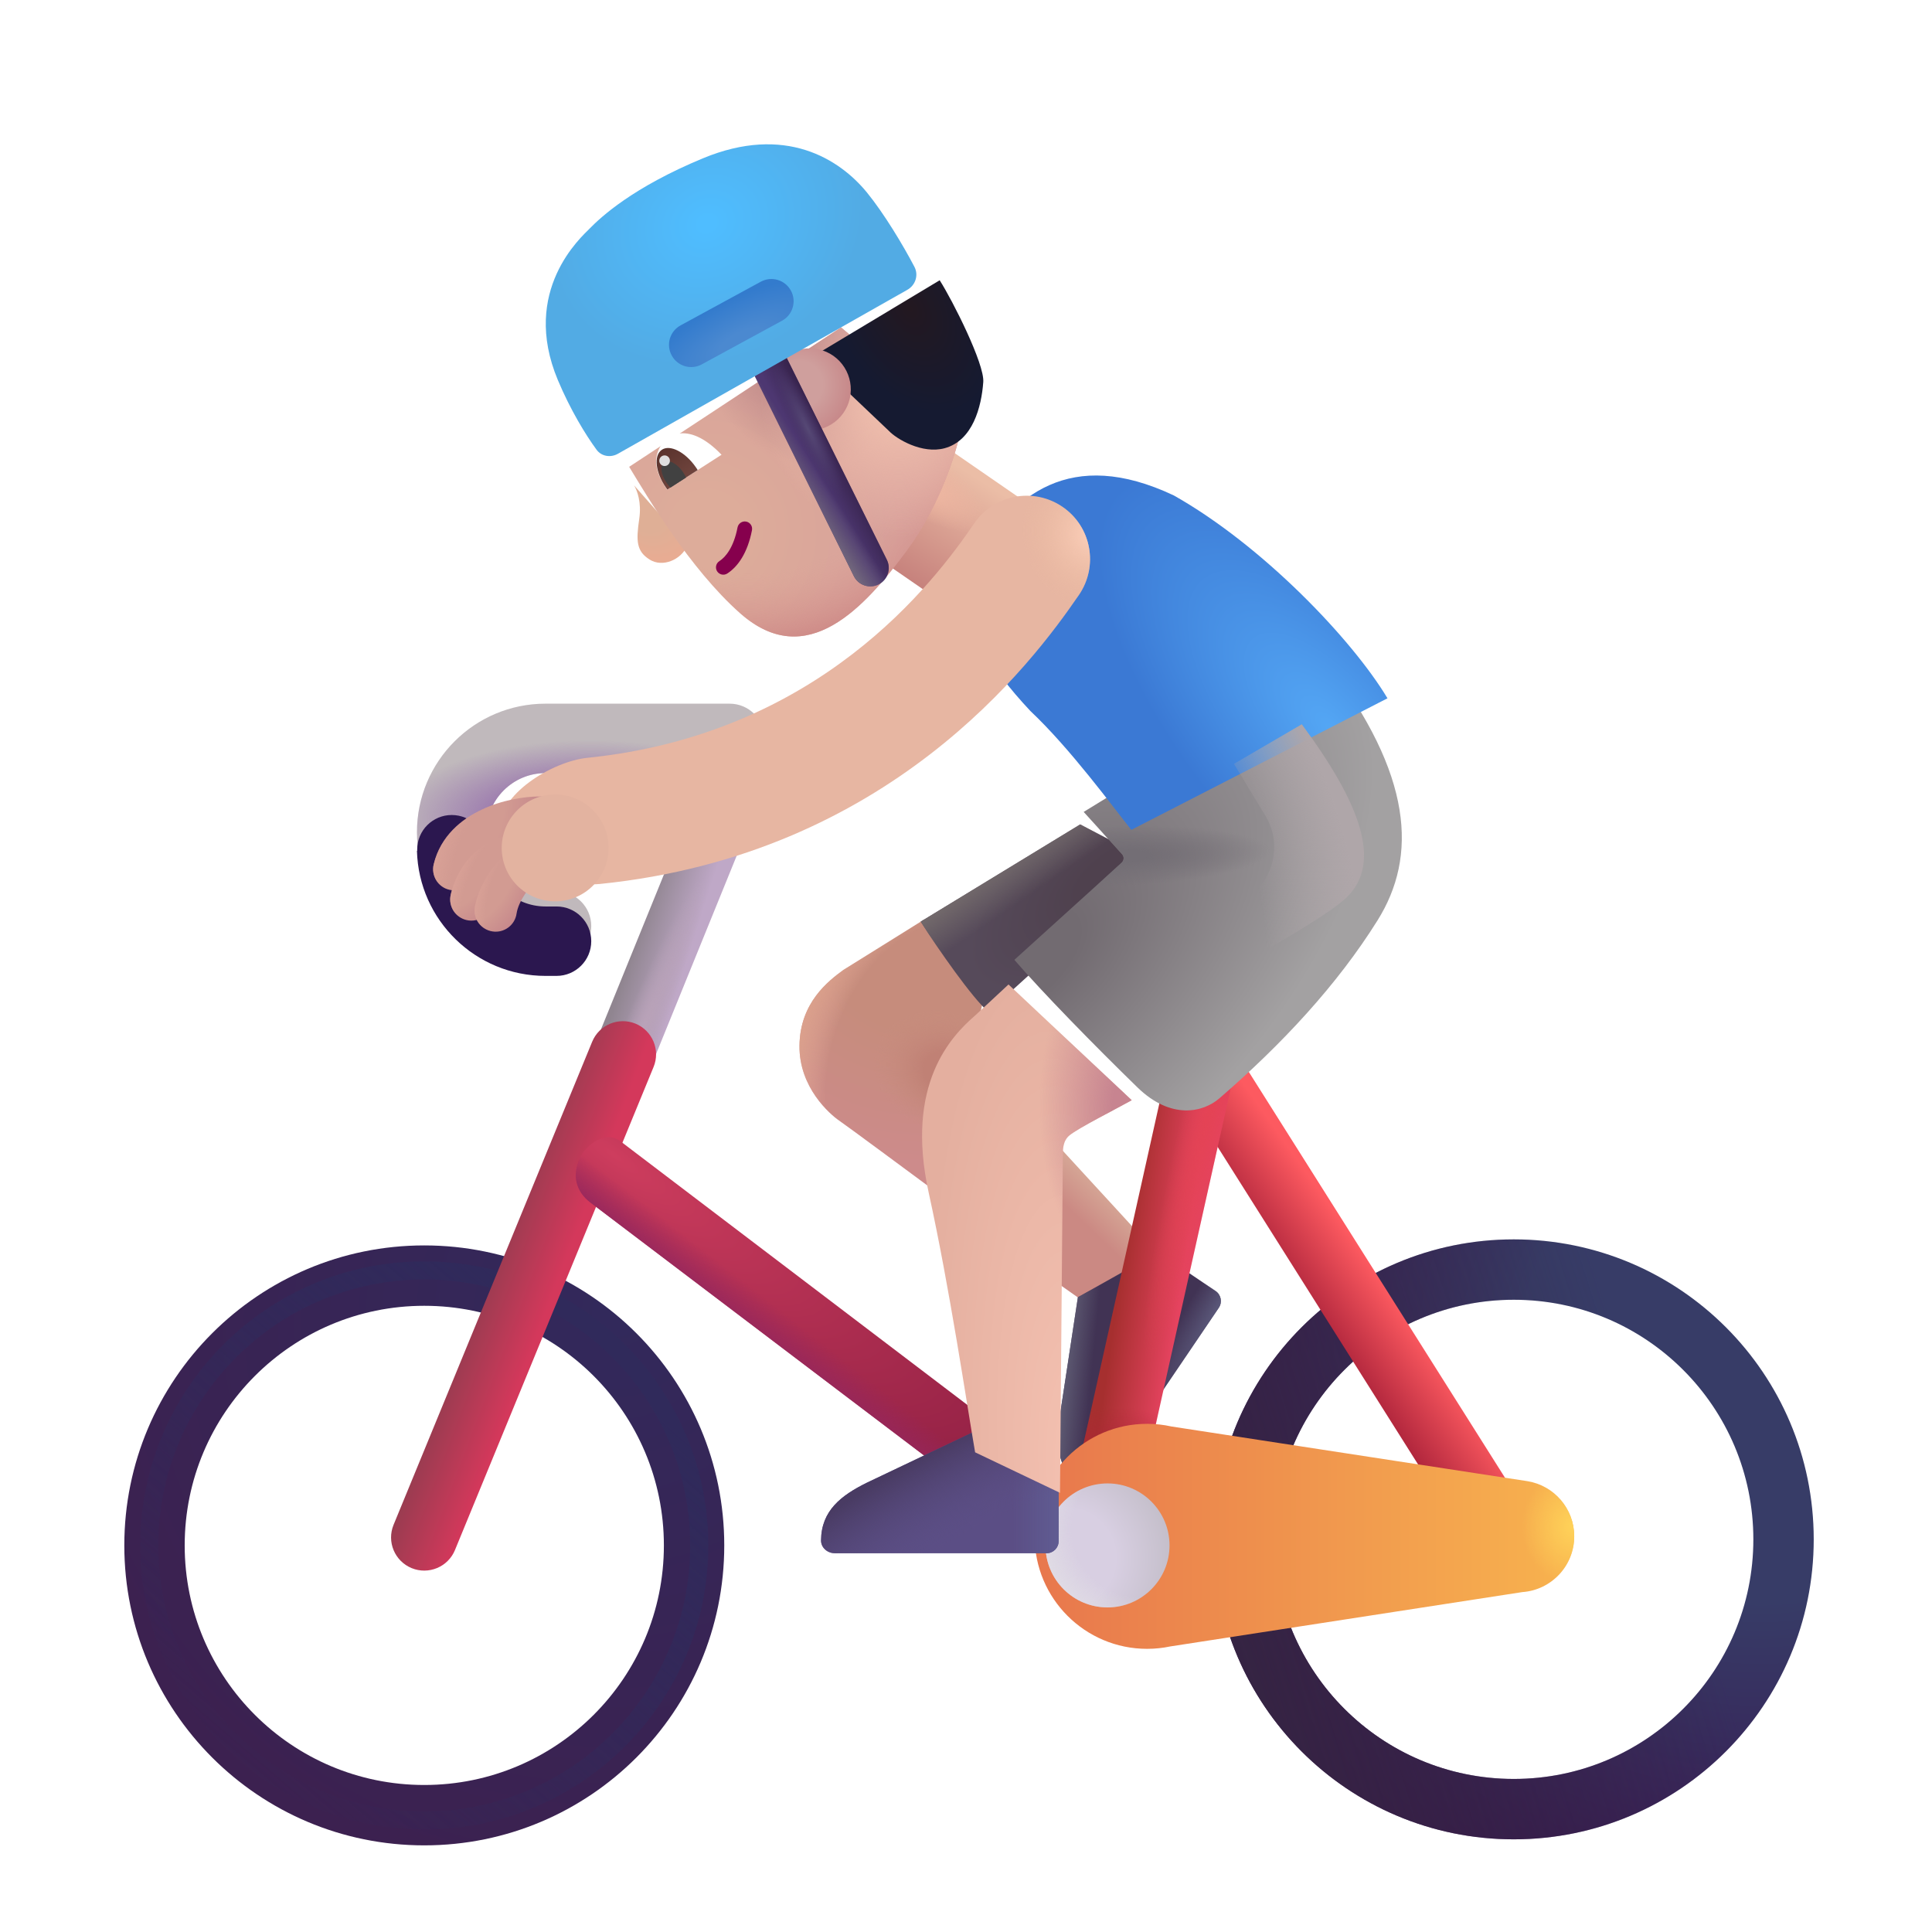 <svg viewBox="0 0 32 32" fill="none" xmlns="http://www.w3.org/2000/svg">
<g filter="url(#filter0_i_3987_23422)">
<path fill-rule="evenodd" clip-rule="evenodd" d="M7.027 21.628C4.835 21.628 3.059 23.405 3.059 25.597C3.059 27.789 4.835 29.565 7.027 29.565C9.219 29.565 10.996 27.789 10.996 25.597C10.996 23.405 9.219 21.628 7.027 21.628ZM2.059 25.597C2.059 22.852 4.283 20.628 7.027 20.628C9.772 20.628 11.996 22.852 11.996 25.597C11.996 28.341 9.772 30.565 7.027 30.565C4.283 30.565 2.059 28.341 2.059 25.597Z" fill="url(#paint0_radial_3987_23422)"/>
</g>
<g filter="url(#filter1_f_3987_23422)">
<circle cx="7.027" cy="25.597" r="4.555" stroke="url(#paint1_linear_3987_23422)" stroke-width="0.3"/>
</g>
<path d="M19.158 20.753L17.332 18.765L16.908 20.823L17.909 21.529L19.158 20.753Z" fill="url(#paint2_linear_3987_23422)"/>
<path d="M17.853 21.486L17.552 23.467C17.486 23.942 17.513 24.354 17.917 24.634C18.019 24.704 18.154 24.665 18.224 24.562L20.187 21.661C20.249 21.569 20.225 21.445 20.134 21.383L19.182 20.739L17.853 21.486Z" fill="#413354"/>
<path d="M17.853 21.486L17.552 23.467C17.486 23.942 17.513 24.354 17.917 24.634C18.019 24.704 18.154 24.665 18.224 24.562L20.187 21.661C20.249 21.569 20.225 21.445 20.134 21.383L19.182 20.739L17.853 21.486Z" fill="url(#paint3_linear_3987_23422)"/>
<path d="M17.853 21.486L17.552 23.467C17.486 23.942 17.513 24.354 17.917 24.634C18.019 24.704 18.154 24.665 18.224 24.562L20.187 21.661C20.249 21.569 20.225 21.445 20.134 21.383L19.182 20.739L17.853 21.486Z" fill="url(#paint4_radial_3987_23422)"/>
<path fill-rule="evenodd" clip-rule="evenodd" d="M12.46 12.22C12.715 12.326 12.836 12.618 12.731 12.873L10.191 19.12C10.086 19.375 9.794 19.497 9.539 19.392C9.283 19.287 9.162 18.994 9.267 18.739L11.807 12.492C11.912 12.237 12.204 12.115 12.46 12.22Z" fill="url(#paint5_linear_3987_23422)"/>
<path fill-rule="evenodd" clip-rule="evenodd" d="M12.46 12.22C12.715 12.326 12.836 12.618 12.731 12.873L10.191 19.12C10.086 19.375 9.794 19.497 9.539 19.392C9.283 19.287 9.162 18.994 9.267 18.739L11.807 12.492C11.912 12.237 12.204 12.115 12.46 12.22Z" fill="url(#paint6_radial_3987_23422)"/>
<path fill-rule="evenodd" clip-rule="evenodd" d="M10.526 16.955C10.807 17.071 10.941 17.392 10.825 17.673L7.536 25.673C7.421 25.954 7.099 26.088 6.818 25.973C6.537 25.857 6.403 25.536 6.519 25.255L9.808 17.255C9.923 16.974 10.245 16.84 10.526 16.955Z" fill="url(#paint7_linear_3987_23422)"/>
<path fill-rule="evenodd" clip-rule="evenodd" d="M9.602 19.183C9.703 18.961 10.032 18.717 10.274 18.901L16.524 23.651C16.766 23.835 16.813 24.18 16.629 24.422C16.445 24.663 16.101 24.71 15.859 24.527L9.778 19.917C9.536 19.733 9.473 19.464 9.602 19.183Z" fill="url(#paint8_radial_3987_23422)"/>
<path fill-rule="evenodd" clip-rule="evenodd" d="M9.602 19.183C9.703 18.961 10.032 18.717 10.274 18.901L16.524 23.651C16.766 23.835 16.813 24.18 16.629 24.422C16.445 24.663 16.101 24.71 15.859 24.527L9.778 19.917C9.536 19.733 9.473 19.464 9.602 19.183Z" fill="url(#paint9_linear_3987_23422)"/>
<g filter="url(#filter2_i_3987_23422)">
<path fill-rule="evenodd" clip-rule="evenodd" d="M24.973 21.628C22.781 21.628 21.004 23.405 21.004 25.597C21.004 27.789 22.781 29.565 24.973 29.565C27.165 29.565 28.941 27.789 28.941 25.597C28.941 23.405 27.165 21.628 24.973 21.628ZM20.004 25.597C20.004 22.852 22.229 20.628 24.973 20.628C27.717 20.628 29.941 22.852 29.941 25.597C29.941 28.341 27.717 30.565 24.973 30.565C22.229 30.565 20.004 28.341 20.004 25.597Z" fill="url(#paint10_radial_3987_23422)"/>
<path fill-rule="evenodd" clip-rule="evenodd" d="M24.973 21.628C22.781 21.628 21.004 23.405 21.004 25.597C21.004 27.789 22.781 29.565 24.973 29.565C27.165 29.565 28.941 27.789 28.941 25.597C28.941 23.405 27.165 21.628 24.973 21.628ZM20.004 25.597C20.004 22.852 22.229 20.628 24.973 20.628C27.717 20.628 29.941 22.852 29.941 25.597C29.941 28.341 27.717 30.565 24.973 30.565C22.229 30.565 20.004 28.341 20.004 25.597Z" fill="url(#paint11_linear_3987_23422)"/>
</g>
<path fill-rule="evenodd" clip-rule="evenodd" d="M19.71 17.241C19.453 17.403 19.377 17.743 19.539 18L24.258 25.476C24.42 25.733 24.759 25.81 25.016 25.648C25.273 25.486 25.35 25.146 25.188 24.889L20.469 17.413C20.307 17.156 19.967 17.079 19.71 17.241Z" fill="url(#paint12_linear_3987_23422)"/>
<path fill-rule="evenodd" clip-rule="evenodd" d="M20.014 17.162C20.311 17.228 20.497 17.521 20.431 17.818L18.853 24.896C18.787 25.193 18.493 25.379 18.197 25.313C17.9 25.247 17.714 24.953 17.78 24.657L19.358 17.579C19.424 17.282 19.718 17.095 20.014 17.162Z" fill="url(#paint13_linear_3987_23422)"/>
<path fill-rule="evenodd" clip-rule="evenodd" d="M20.014 17.162C20.311 17.228 20.497 17.521 20.431 17.818L18.853 24.896C18.787 25.193 18.493 25.379 18.197 25.313C17.9 25.247 17.714 24.953 17.78 24.657L19.358 17.579C19.424 17.282 19.718 17.095 20.014 17.162Z" fill="url(#paint14_radial_3987_23422)"/>
<path fill-rule="evenodd" clip-rule="evenodd" d="M20.014 17.162C20.311 17.228 20.497 17.521 20.431 17.818L18.853 24.896C18.787 25.193 18.493 25.379 18.197 25.313C17.9 25.247 17.714 24.953 17.78 24.657L19.358 17.579C19.424 17.282 19.718 17.095 20.014 17.162Z" fill="url(#paint15_radial_3987_23422)"/>
<path d="M13.969 16.065L15.309 15.229L16.348 16.269L15.583 19.8C15.07 19.42 14.014 18.639 13.895 18.558C13.747 18.456 13.234 18.015 13.242 17.319C13.25 16.608 13.719 16.248 13.969 16.065Z" fill="url(#paint16_radial_3987_23422)"/>
<path d="M13.969 16.065L15.309 15.229L16.348 16.269L15.583 19.8C15.07 19.42 14.014 18.639 13.895 18.558C13.747 18.456 13.234 18.015 13.242 17.319C13.25 16.608 13.719 16.248 13.969 16.065Z" fill="url(#paint17_radial_3987_23422)"/>
<path d="M13.969 16.065L15.309 15.229L16.348 16.269L15.583 19.8C15.07 19.42 14.014 18.639 13.895 18.558C13.747 18.456 13.234 18.015 13.242 17.319C13.25 16.608 13.719 16.248 13.969 16.065Z" fill="url(#paint18_radial_3987_23422)"/>
<path d="M15.25 15.265L17.891 13.655L19.098 14.284L16.371 16.761C16.102 16.529 15.531 15.71 15.25 15.265Z" fill="url(#paint19_radial_3987_23422)"/>
<path d="M15.25 15.265L17.891 13.655L19.098 14.284L16.371 16.761C16.102 16.529 15.531 15.71 15.25 15.265Z" fill="url(#paint20_linear_3987_23422)"/>
<g filter="url(#filter3_ii_3987_23422)">
<path d="M18.884 27.42C18.76 27.446 18.632 27.46 18.5 27.46C17.471 27.46 16.637 26.626 16.637 25.597C16.637 24.568 17.471 23.733 18.5 23.733C18.638 23.733 18.773 23.748 18.902 23.777L24.801 24.683C25.24 24.755 25.574 25.137 25.574 25.597C25.574 26.086 25.195 26.486 24.715 26.52L18.884 27.42Z" fill="url(#paint21_linear_3987_23422)"/>
<path d="M18.884 27.42C18.76 27.446 18.632 27.46 18.5 27.46C17.471 27.46 16.637 26.626 16.637 25.597C16.637 24.568 17.471 23.733 18.5 23.733C18.638 23.733 18.773 23.748 18.902 23.777L24.801 24.683C25.24 24.755 25.574 25.137 25.574 25.597C25.574 26.086 25.195 26.486 24.715 26.52L18.884 27.42Z" fill="url(#paint22_radial_3987_23422)"/>
</g>
<circle cx="18.344" cy="25.597" r="1.027" fill="url(#paint23_radial_3987_23422)"/>
<circle cx="18.344" cy="25.597" r="1.027" fill="url(#paint24_radial_3987_23422)"/>
<g filter="url(#filter4_i_3987_23422)">
<path d="M16.07 23.846L14.261 24.707C13.83 24.919 13.504 25.172 13.499 25.663C13.498 25.787 13.607 25.877 13.73 25.877H17.234C17.344 25.877 17.434 25.788 17.434 25.677V24.528L16.07 23.846Z" fill="#5B4E85"/>
<path d="M16.07 23.846L14.261 24.707C13.83 24.919 13.504 25.172 13.499 25.663C13.498 25.787 13.607 25.877 13.73 25.877H17.234C17.344 25.877 17.434 25.788 17.434 25.677V24.528L16.07 23.846Z" fill="url(#paint25_linear_3987_23422)"/>
<path d="M16.07 23.846L14.261 24.707C13.83 24.919 13.504 25.172 13.499 25.663C13.498 25.787 13.607 25.877 13.73 25.877H17.234C17.344 25.877 17.434 25.788 17.434 25.677V24.528L16.07 23.846Z" fill="url(#paint26_radial_3987_23422)"/>
</g>
<rect x="13.509" y="8.533" width="2.154" height="2.668" transform="rotate(-55.397 13.509 8.533)" fill="url(#paint27_linear_3987_23422)"/>
<rect x="13.509" y="8.533" width="2.154" height="2.668" transform="rotate(-55.397 13.509 8.533)" fill="url(#paint28_radial_3987_23422)"/>
<g filter="url(#filter5_i_3987_23422)">
<path d="M16.051 16.62L16.604 16.106L18.645 18.023C18.371 18.176 17.757 18.486 17.614 18.605C17.504 18.695 17.504 18.839 17.504 18.933L17.457 24.526L16.051 23.855C15.913 23.06 15.632 21.146 15.282 19.554C14.887 17.753 15.658 16.961 16.051 16.62Z" fill="url(#paint29_radial_3987_23422)"/>
<path d="M16.051 16.62L16.604 16.106L18.645 18.023C18.371 18.176 17.757 18.486 17.614 18.605C17.504 18.695 17.504 18.839 17.504 18.933L17.457 24.526L16.051 23.855C15.913 23.06 15.632 21.146 15.282 19.554C14.887 17.753 15.658 16.961 16.051 16.62Z" fill="url(#paint30_radial_3987_23422)"/>
</g>
<g filter="url(#filter6_i_3987_23422)">
<path d="M18.335 14.398L17.699 13.698L21.73 11.222C23.152 13.089 23.23 14.433 22.566 15.495C21.902 16.558 20.984 17.546 19.949 18.44C19.678 18.675 19.147 18.802 18.59 18.261C17.883 17.573 17.012 16.683 16.551 16.148L18.328 14.539C18.369 14.502 18.372 14.438 18.335 14.398Z" fill="url(#paint31_radial_3987_23422)"/>
<path d="M18.335 14.398L17.699 13.698L21.73 11.222C23.152 13.089 23.23 14.433 22.566 15.495C21.902 16.558 20.984 17.546 19.949 18.44C19.678 18.675 19.147 18.802 18.59 18.261C17.883 17.573 17.012 16.683 16.551 16.148L18.328 14.539C18.369 14.502 18.372 14.438 18.335 14.398Z" fill="url(#paint32_radial_3987_23422)"/>
</g>
<g filter="url(#filter7_i_3987_23422)">
<path d="M16.066 11.776C16.73 12.401 17.43 13.362 17.738 13.745L21.981 11.566C21.395 10.589 19.91 9.034 18.442 8.206C16.723 7.394 15.769 8.206 15.136 9.276C14.723 10.128 15.395 11.058 16.066 11.776Z" fill="url(#paint33_radial_3987_23422)"/>
</g>
<g filter="url(#filter8_i_3987_23422)">
<path d="M12.91 12.229C12.91 11.912 12.653 11.655 12.335 11.655H9.285C8.109 11.655 7.156 12.608 7.156 13.784C7.156 14.96 8.109 15.914 9.285 15.914H9.468C9.786 15.914 10.043 15.656 10.043 15.339C10.043 15.021 9.786 14.764 9.468 14.764H9.285C8.744 14.764 8.306 14.325 8.306 13.784C8.306 13.243 8.744 12.805 9.285 12.805H12.335C12.653 12.805 12.91 12.547 12.91 12.229Z" fill="#C0B9BC"/>
<path d="M12.91 12.229C12.91 11.912 12.653 11.655 12.335 11.655H9.285C8.109 11.655 7.156 12.608 7.156 13.784C7.156 14.96 8.109 15.914 9.285 15.914H9.468C9.786 15.914 10.043 15.656 10.043 15.339C10.043 15.021 9.786 14.764 9.468 14.764H9.285C8.744 14.764 8.306 14.325 8.306 13.784C8.306 13.243 8.744 12.805 9.285 12.805H12.335C12.653 12.805 12.91 12.547 12.91 12.229Z" fill="url(#paint34_radial_3987_23422)"/>
</g>
<g filter="url(#filter9_i_3987_23422)">
<path fill-rule="evenodd" clip-rule="evenodd" d="M8.305 13.843V13.821C8.305 13.505 8.049 13.249 7.732 13.249C7.416 13.249 7.16 13.505 7.16 13.821V13.843H7.156C7.187 14.992 8.129 15.914 9.285 15.914H9.468C9.786 15.914 10.043 15.656 10.043 15.339C10.043 15.021 9.786 14.764 9.468 14.764H9.285C8.764 14.764 8.337 14.357 8.307 13.843H8.305Z" fill="#2B174F"/>
</g>
<g filter="url(#filter10_i_3987_23422)">
<path fill-rule="evenodd" clip-rule="evenodd" d="M17.097 8.894C17.576 9.221 17.698 9.875 17.371 10.354C16.588 11.498 14.219 14.656 9.438 15.141C8.861 15.2 7.844 14.822 7.785 14.245C7.727 13.668 8.649 13.111 9.226 13.052C13.07 12.662 14.967 10.149 15.637 9.168C15.965 8.689 16.618 8.567 17.097 8.894Z" fill="#E7B6A2"/>
<path fill-rule="evenodd" clip-rule="evenodd" d="M17.097 8.894C17.576 9.221 17.698 9.875 17.371 10.354C16.588 11.498 14.219 14.656 9.438 15.141C8.861 15.2 7.844 14.822 7.785 14.245C7.727 13.668 8.649 13.111 9.226 13.052C13.07 12.662 14.967 10.149 15.637 9.168C15.965 8.689 16.618 8.567 17.097 8.894Z" fill="url(#paint35_radial_3987_23422)"/>
</g>
<path fill-rule="evenodd" clip-rule="evenodd" d="M9.291 13.542C9.291 13.735 9.135 13.892 8.941 13.892C8.768 13.892 8.506 13.934 8.279 14.041C8.053 14.148 7.909 14.294 7.864 14.48C7.818 14.668 7.628 14.783 7.441 14.737C7.253 14.692 7.138 14.502 7.184 14.314C7.297 13.848 7.645 13.566 7.98 13.409C8.314 13.251 8.681 13.192 8.941 13.192C9.135 13.192 9.291 13.349 9.291 13.542Z" fill="url(#paint36_radial_3987_23422)"/>
<path fill-rule="evenodd" clip-rule="evenodd" d="M9.291 13.542C9.291 13.735 9.135 13.892 8.941 13.892C8.768 13.892 8.506 13.934 8.279 14.041C8.053 14.148 7.909 14.294 7.864 14.48C7.818 14.668 7.628 14.783 7.441 14.737C7.253 14.692 7.138 14.502 7.184 14.314C7.297 13.848 7.645 13.566 7.98 13.409C8.314 13.251 8.681 13.192 8.941 13.192C9.135 13.192 9.291 13.349 9.291 13.542Z" fill="url(#paint37_radial_3987_23422)"/>
<g filter="url(#filter11_f_3987_23422)">
<path d="M20.961 13.515L20.438 12.652L21.562 11.996C22.531 13.308 22.906 14.293 22.297 14.871C21.809 15.333 19.427 16.595 18.297 17.168L20.8 14.753C21.136 14.429 21.203 13.915 20.961 13.515Z" fill="url(#paint38_radial_3987_23422)"/>
</g>
<path fill-rule="evenodd" clip-rule="evenodd" d="M8.781 14.077C8.84 14.261 8.739 14.458 8.554 14.517C8.266 14.609 8.177 14.846 8.149 14.974C8.107 15.163 7.92 15.282 7.731 15.24C7.542 15.198 7.423 15.011 7.465 14.822C7.515 14.599 7.7 14.055 8.341 13.85C8.526 13.791 8.723 13.893 8.781 14.077Z" fill="url(#paint39_radial_3987_23422)"/>
<path fill-rule="evenodd" clip-rule="evenodd" d="M8.781 14.077C8.84 14.261 8.739 14.458 8.554 14.517C8.266 14.609 8.177 14.846 8.149 14.974C8.107 15.163 7.92 15.282 7.731 15.24C7.542 15.198 7.423 15.011 7.465 14.822C7.515 14.599 7.7 14.055 8.341 13.85C8.526 13.791 8.723 13.893 8.781 14.077Z" fill="url(#paint40_radial_3987_23422)"/>
<path fill-rule="evenodd" clip-rule="evenodd" d="M8.929 14.136C8.996 14.217 9.042 14.378 8.929 14.539C8.777 14.664 8.586 14.928 8.556 15.132C8.529 15.323 8.351 15.456 8.16 15.428C7.968 15.4 7.836 15.222 7.864 15.031C7.883 14.902 7.941 14.746 8.018 14.602C8.098 14.455 8.215 14.29 8.372 14.159C8.521 14.036 8.806 13.987 8.929 14.136Z" fill="url(#paint41_radial_3987_23422)"/>
<path fill-rule="evenodd" clip-rule="evenodd" d="M8.929 14.136C8.996 14.217 9.042 14.378 8.929 14.539C8.777 14.664 8.586 14.928 8.556 15.132C8.529 15.323 8.351 15.456 8.16 15.428C7.968 15.4 7.836 15.222 7.864 15.031C7.883 14.902 7.941 14.746 8.018 14.602C8.098 14.455 8.215 14.29 8.372 14.159C8.521 14.036 8.806 13.987 8.929 14.136Z" fill="url(#paint42_radial_3987_23422)"/>
<g filter="url(#filter12_f_3987_23422)">
<circle cx="9.195" cy="14.044" r="0.885" fill="#E3B3A0"/>
</g>
<path d="M10.758 9.267C10.543 9.13 10.533 8.965 10.588 8.593C10.628 8.322 10.554 8.124 10.502 8.039L11.384 9.039C11.28 9.274 10.973 9.404 10.758 9.267Z" fill="url(#paint43_radial_3987_23422)"/>
<g filter="url(#filter13_i_3987_23422)">
<path d="M12.011 10.009C11.173 9.269 10.458 8.055 10.171 7.582L13.68 5.273L15.668 6.943C15.603 7.3 15.335 8.203 14.774 8.962C14.073 9.912 13.111 10.98 12.011 10.009Z" fill="url(#paint44_radial_3987_23422)"/>
<path d="M12.011 10.009C11.173 9.269 10.458 8.055 10.171 7.582L13.68 5.273L15.668 6.943C15.603 7.3 15.335 8.203 14.774 8.962C14.073 9.912 13.111 10.98 12.011 10.009Z" fill="url(#paint45_radial_3987_23422)"/>
<path d="M12.011 10.009C11.173 9.269 10.458 8.055 10.171 7.582L13.68 5.273L15.668 6.943C15.603 7.3 15.335 8.203 14.774 8.962C14.073 9.912 13.111 10.98 12.011 10.009Z" fill="url(#paint46_radial_3987_23422)"/>
<path d="M12.011 10.009C11.173 9.269 10.458 8.055 10.171 7.582L13.68 5.273L15.668 6.943C15.603 7.3 15.335 8.203 14.774 8.962C14.073 9.912 13.111 10.98 12.011 10.009Z" fill="url(#paint47_radial_3987_23422)"/>
</g>
<path fill-rule="evenodd" clip-rule="evenodd" d="M11.878 9.463C11.842 9.407 11.858 9.331 11.914 9.295C12.018 9.228 12.152 9.067 12.216 8.736C12.229 8.67 12.293 8.626 12.359 8.639C12.425 8.652 12.468 8.716 12.455 8.782C12.382 9.16 12.22 9.387 12.046 9.499C11.99 9.536 11.915 9.519 11.878 9.463Z" fill="#86004D"/>
<path d="M10.884 7.523C10.82 7.763 10.97 7.994 11.05 8.111L11.951 7.532C11.382 6.938 10.971 7.197 10.884 7.523Z" fill="white"/>
<path d="M11.556 7.786C11.546 7.77 11.536 7.753 11.524 7.737C11.349 7.485 11.096 7.357 10.96 7.451C10.824 7.546 10.856 7.827 11.032 8.079C11.039 8.09 11.046 8.1 11.053 8.109L11.556 7.786Z" fill="url(#paint48_linear_3987_23422)"/>
<path d="M11.363 7.91C11.349 7.879 11.332 7.847 11.31 7.816C11.212 7.676 11.073 7.603 11 7.655C10.926 7.706 10.945 7.861 11.043 8.001C11.062 8.029 11.083 8.054 11.105 8.076L11.363 7.91Z" fill="#414141"/>
<circle cx="11.008" cy="7.631" r="0.088" transform="rotate(-66.134 11.008 7.631)" fill="#DFDFDF"/>
<g filter="url(#filter14_i_3987_23422)">
<path d="M14.322 7.236L13.04 6.018L15.164 4.742C15.381 5.082 15.909 6.131 15.886 6.428C15.856 6.839 15.713 7.397 15.246 7.524C14.872 7.625 14.448 7.37 14.322 7.236Z" fill="url(#paint49_radial_3987_23422)"/>
</g>
<circle cx="13.412" cy="6.45" r="0.68" transform="rotate(-66.134 13.412 6.45)" fill="url(#paint50_radial_3987_23422)"/>
<path fill-rule="evenodd" clip-rule="evenodd" d="M12.595 5.735C12.746 5.661 12.928 5.722 13.003 5.873L14.689 9.272C14.764 9.423 14.702 9.606 14.551 9.681C14.401 9.755 14.218 9.694 14.143 9.543L12.457 6.143C12.383 5.993 12.444 5.81 12.595 5.735Z" fill="#4D3771"/>
<path fill-rule="evenodd" clip-rule="evenodd" d="M12.595 5.735C12.746 5.661 12.928 5.722 13.003 5.873L14.689 9.272C14.764 9.423 14.702 9.606 14.551 9.681C14.401 9.755 14.218 9.694 14.143 9.543L12.457 6.143C12.383 5.993 12.444 5.81 12.595 5.735Z" fill="url(#paint51_linear_3987_23422)"/>
<path fill-rule="evenodd" clip-rule="evenodd" d="M12.595 5.735C12.746 5.661 12.928 5.722 13.003 5.873L14.689 9.272C14.764 9.423 14.702 9.606 14.551 9.681C14.401 9.755 14.218 9.694 14.143 9.543L12.457 6.143C12.383 5.993 12.444 5.81 12.595 5.735Z" fill="url(#paint52_linear_3987_23422)"/>
<path fill-rule="evenodd" clip-rule="evenodd" d="M12.595 5.735C12.746 5.661 12.928 5.722 13.003 5.873L14.689 9.272C14.764 9.423 14.702 9.606 14.551 9.681C14.401 9.755 14.218 9.694 14.143 9.543L12.457 6.143C12.383 5.993 12.444 5.81 12.595 5.735Z" fill="url(#paint53_radial_3987_23422)"/>
<g filter="url(#filter15_i_3987_23422)">
<path d="M15.027 4.951L10.236 7.665C10.115 7.734 9.963 7.711 9.881 7.599C9.701 7.354 9.447 6.94 9.239 6.443C8.619 4.961 9.632 4.074 9.764 3.938C9.955 3.742 10.484 3.252 11.643 2.772C13.004 2.207 13.906 2.784 14.359 3.338C14.643 3.686 14.96 4.214 15.146 4.57C15.218 4.708 15.163 4.875 15.027 4.951Z" fill="url(#paint54_radial_3987_23422)"/>
</g>
<g filter="url(#filter16_i_3987_23422)">
<path d="M11.126 5.888C11.028 5.71 11.094 5.486 11.273 5.389L12.601 4.666C12.78 4.569 13.003 4.635 13.1 4.814C13.197 4.992 13.131 5.215 12.953 5.312L11.624 6.035C11.446 6.132 11.223 6.067 11.126 5.888Z" fill="url(#paint55_radial_3987_23422)"/>
</g>
<defs>
<filter id="filter0_i_3987_23422" x="2.059" y="20.628" width="9.938" height="9.938" filterUnits="userSpaceOnUse" color-interpolation-filters="sRGB">
<feFlood flood-opacity="0" result="BackgroundImageFix"/>
<feBlend mode="normal" in="SourceGraphic" in2="BackgroundImageFix" result="shape"/>
<feColorMatrix in="SourceAlpha" type="matrix" values="0 0 0 0 0 0 0 0 0 0 0 0 0 0 0 0 0 0 127 0" result="hardAlpha"/>
<feOffset/>
<feGaussianBlur stdDeviation="0.25"/>
<feComposite in2="hardAlpha" operator="arithmetic" k2="-1" k3="1"/>
<feColorMatrix type="matrix" values="0 0 0 0 0.227 0 0 0 0 0.157 0 0 0 0 0.275 0 0 0 1 0"/>
<feBlend mode="normal" in2="shape" result="effect1_innerShadow_3987_23422"/>
</filter>
<filter id="filter1_f_3987_23422" x="1.823" y="20.392" width="10.409" height="10.409" filterUnits="userSpaceOnUse" color-interpolation-filters="sRGB">
<feFlood flood-opacity="0" result="BackgroundImageFix"/>
<feBlend mode="normal" in="SourceGraphic" in2="BackgroundImageFix" result="shape"/>
<feGaussianBlur stdDeviation="0.25" result="effect1_foregroundBlur_3987_23422"/>
</filter>
<filter id="filter2_i_3987_23422" x="20.004" y="20.528" width="10.037" height="10.037" filterUnits="userSpaceOnUse" color-interpolation-filters="sRGB">
<feFlood flood-opacity="0" result="BackgroundImageFix"/>
<feBlend mode="normal" in="SourceGraphic" in2="BackgroundImageFix" result="shape"/>
<feColorMatrix in="SourceAlpha" type="matrix" values="0 0 0 0 0 0 0 0 0 0 0 0 0 0 0 0 0 0 127 0" result="hardAlpha"/>
<feOffset dx="0.1" dy="-0.1"/>
<feGaussianBlur stdDeviation="0.2"/>
<feComposite in2="hardAlpha" operator="arithmetic" k2="-1" k3="1"/>
<feColorMatrix type="matrix" values="0 0 0 0 0.153 0 0 0 0 0.086 0 0 0 0 0.165 0 0 0 1 0"/>
<feBlend mode="normal" in2="shape" result="effect1_innerShadow_3987_23422"/>
</filter>
<filter id="filter3_ii_3987_23422" x="16.637" y="23.483" width="9.188" height="4.077" filterUnits="userSpaceOnUse" color-interpolation-filters="sRGB">
<feFlood flood-opacity="0" result="BackgroundImageFix"/>
<feBlend mode="normal" in="SourceGraphic" in2="BackgroundImageFix" result="shape"/>
<feColorMatrix in="SourceAlpha" type="matrix" values="0 0 0 0 0 0 0 0 0 0 0 0 0 0 0 0 0 0 127 0" result="hardAlpha"/>
<feOffset dx="0.25" dy="-0.25"/>
<feGaussianBlur stdDeviation="0.25"/>
<feComposite in2="hardAlpha" operator="arithmetic" k2="-1" k3="1"/>
<feColorMatrix type="matrix" values="0 0 0 0 0.702 0 0 0 0 0.341 0 0 0 0 0.255 0 0 0 1 0"/>
<feBlend mode="normal" in2="shape" result="effect1_innerShadow_3987_23422"/>
<feColorMatrix in="SourceAlpha" type="matrix" values="0 0 0 0 0 0 0 0 0 0 0 0 0 0 0 0 0 0 127 0" result="hardAlpha"/>
<feOffset dx="0.25" dy="0.1"/>
<feGaussianBlur stdDeviation="0.25"/>
<feComposite in2="hardAlpha" operator="arithmetic" k2="-1" k3="1"/>
<feColorMatrix type="matrix" values="0 0 0 0 0.894 0 0 0 0 0.49 0 0 0 0 0.196 0 0 0 1 0"/>
<feBlend mode="normal" in2="effect1_innerShadow_3987_23422" result="effect2_innerShadow_3987_23422"/>
</filter>
<filter id="filter4_i_3987_23422" x="13.499" y="23.696" width="4.034" height="2.181" filterUnits="userSpaceOnUse" color-interpolation-filters="sRGB">
<feFlood flood-opacity="0" result="BackgroundImageFix"/>
<feBlend mode="normal" in="SourceGraphic" in2="BackgroundImageFix" result="shape"/>
<feColorMatrix in="SourceAlpha" type="matrix" values="0 0 0 0 0 0 0 0 0 0 0 0 0 0 0 0 0 0 127 0" result="hardAlpha"/>
<feOffset dx="0.1" dy="-0.15"/>
<feGaussianBlur stdDeviation="0.125"/>
<feComposite in2="hardAlpha" operator="arithmetic" k2="-1" k3="1"/>
<feColorMatrix type="matrix" values="0 0 0 0 0.275 0 0 0 0 0.188 0 0 0 0 0.525 0 0 0 1 0"/>
<feBlend mode="normal" in2="shape" result="effect1_innerShadow_3987_23422"/>
</filter>
<filter id="filter5_i_3987_23422" x="15.172" y="16.106" width="3.572" height="8.62" filterUnits="userSpaceOnUse" color-interpolation-filters="sRGB">
<feFlood flood-opacity="0" result="BackgroundImageFix"/>
<feBlend mode="normal" in="SourceGraphic" in2="BackgroundImageFix" result="shape"/>
<feColorMatrix in="SourceAlpha" type="matrix" values="0 0 0 0 0 0 0 0 0 0 0 0 0 0 0 0 0 0 127 0" result="hardAlpha"/>
<feOffset dx="0.1" dy="0.2"/>
<feGaussianBlur stdDeviation="0.1"/>
<feComposite in2="hardAlpha" operator="arithmetic" k2="-1" k3="1"/>
<feColorMatrix type="matrix" values="0 0 0 0 0.941 0 0 0 0 0.71 0 0 0 0 0.624 0 0 0 1 0"/>
<feBlend mode="normal" in2="shape" result="effect1_innerShadow_3987_23422"/>
</filter>
<filter id="filter6_i_3987_23422" x="16.551" y="10.972" width="6.668" height="7.67" filterUnits="userSpaceOnUse" color-interpolation-filters="sRGB">
<feFlood flood-opacity="0" result="BackgroundImageFix"/>
<feBlend mode="normal" in="SourceGraphic" in2="BackgroundImageFix" result="shape"/>
<feColorMatrix in="SourceAlpha" type="matrix" values="0 0 0 0 0 0 0 0 0 0 0 0 0 0 0 0 0 0 127 0" result="hardAlpha"/>
<feOffset dx="0.25" dy="-0.25"/>
<feGaussianBlur stdDeviation="0.625"/>
<feComposite in2="hardAlpha" operator="arithmetic" k2="-1" k3="1"/>
<feColorMatrix type="matrix" values="0 0 0 0 0.482 0 0 0 0 0.361 0 0 0 0 0.557 0 0 0 1 0"/>
<feBlend mode="normal" in2="shape" result="effect1_innerShadow_3987_23422"/>
</filter>
<filter id="filter7_i_3987_23422" x="15.009" y="7.876" width="7.971" height="5.869" filterUnits="userSpaceOnUse" color-interpolation-filters="sRGB">
<feFlood flood-opacity="0" result="BackgroundImageFix"/>
<feBlend mode="normal" in="SourceGraphic" in2="BackgroundImageFix" result="shape"/>
<feColorMatrix in="SourceAlpha" type="matrix" values="0 0 0 0 0 0 0 0 0 0 0 0 0 0 0 0 0 0 127 0" result="hardAlpha"/>
<feOffset dx="1"/>
<feGaussianBlur stdDeviation="0.75"/>
<feComposite in2="hardAlpha" operator="arithmetic" k2="-1" k3="1"/>
<feColorMatrix type="matrix" values="0 0 0 0 0.282 0 0 0 0 0.412 0 0 0 0 0.718 0 0 0 1 0"/>
<feBlend mode="normal" in2="shape" result="effect1_innerShadow_3987_23422"/>
</filter>
<filter id="filter8_i_3987_23422" x="6.906" y="11.655" width="6.005" height="4.259" filterUnits="userSpaceOnUse" color-interpolation-filters="sRGB">
<feFlood flood-opacity="0" result="BackgroundImageFix"/>
<feBlend mode="normal" in="SourceGraphic" in2="BackgroundImageFix" result="shape"/>
<feColorMatrix in="SourceAlpha" type="matrix" values="0 0 0 0 0 0 0 0 0 0 0 0 0 0 0 0 0 0 127 0" result="hardAlpha"/>
<feOffset dx="-0.25"/>
<feGaussianBlur stdDeviation="0.5"/>
<feComposite in2="hardAlpha" operator="arithmetic" k2="-1" k3="1"/>
<feColorMatrix type="matrix" values="0 0 0 0 0.576 0 0 0 0 0.506 0 0 0 0 0.529 0 0 0 1 0"/>
<feBlend mode="normal" in2="shape" result="effect1_innerShadow_3987_23422"/>
</filter>
<filter id="filter9_i_3987_23422" x="6.906" y="13.249" width="3.137" height="2.915" filterUnits="userSpaceOnUse" color-interpolation-filters="sRGB">
<feFlood flood-opacity="0" result="BackgroundImageFix"/>
<feBlend mode="normal" in="SourceGraphic" in2="BackgroundImageFix" result="shape"/>
<feColorMatrix in="SourceAlpha" type="matrix" values="0 0 0 0 0 0 0 0 0 0 0 0 0 0 0 0 0 0 127 0" result="hardAlpha"/>
<feOffset dx="-0.25" dy="0.25"/>
<feGaussianBlur stdDeviation="0.25"/>
<feComposite in2="hardAlpha" operator="arithmetic" k2="-1" k3="1"/>
<feColorMatrix type="matrix" values="0 0 0 0 0.165 0 0 0 0 0.118 0 0 0 0 0.231 0 0 0 1 0"/>
<feBlend mode="normal" in2="shape" result="effect1_innerShadow_3987_23422"/>
</filter>
<filter id="filter10_i_3987_23422" x="7.782" y="8.211" width="10.272" height="6.937" filterUnits="userSpaceOnUse" color-interpolation-filters="sRGB">
<feFlood flood-opacity="0" result="BackgroundImageFix"/>
<feBlend mode="normal" in="SourceGraphic" in2="BackgroundImageFix" result="shape"/>
<feColorMatrix in="SourceAlpha" type="matrix" values="0 0 0 0 0 0 0 0 0 0 0 0 0 0 0 0 0 0 127 0" result="hardAlpha"/>
<feOffset dx="0.5" dy="-0.5"/>
<feGaussianBlur stdDeviation="0.375"/>
<feComposite in2="hardAlpha" operator="arithmetic" k2="-1" k3="1"/>
<feColorMatrix type="matrix" values="0 0 0 0 0.792 0 0 0 0 0.545 0 0 0 0 0.569 0 0 0 1 0"/>
<feBlend mode="normal" in2="shape" result="effect1_innerShadow_3987_23422"/>
</filter>
<filter id="filter11_f_3987_23422" x="17.697" y="11.396" width="5.496" height="6.372" filterUnits="userSpaceOnUse" color-interpolation-filters="sRGB">
<feFlood flood-opacity="0" result="BackgroundImageFix"/>
<feBlend mode="normal" in="SourceGraphic" in2="BackgroundImageFix" result="shape"/>
<feGaussianBlur stdDeviation="0.3" result="effect1_foregroundBlur_3987_23422"/>
</filter>
<filter id="filter12_f_3987_23422" x="7.711" y="12.559" width="2.969" height="2.969" filterUnits="userSpaceOnUse" color-interpolation-filters="sRGB">
<feFlood flood-opacity="0" result="BackgroundImageFix"/>
<feBlend mode="normal" in="SourceGraphic" in2="BackgroundImageFix" result="shape"/>
<feGaussianBlur stdDeviation="0.3" result="effect1_foregroundBlur_3987_23422"/>
</filter>
<filter id="filter13_i_3987_23422" x="10.171" y="5.273" width="5.746" height="5.269" filterUnits="userSpaceOnUse" color-interpolation-filters="sRGB">
<feFlood flood-opacity="0" result="BackgroundImageFix"/>
<feBlend mode="normal" in="SourceGraphic" in2="BackgroundImageFix" result="shape"/>
<feColorMatrix in="SourceAlpha" type="matrix" values="0 0 0 0 0 0 0 0 0 0 0 0 0 0 0 0 0 0 127 0" result="hardAlpha"/>
<feOffset dx="0.25" dy="0.15"/>
<feGaussianBlur stdDeviation="0.15"/>
<feComposite in2="hardAlpha" operator="arithmetic" k2="-1" k3="1"/>
<feColorMatrix type="matrix" values="0 0 0 0 1 0 0 0 0 0.745 0 0 0 0 0.655 0 0 0 1 0"/>
<feBlend mode="normal" in2="shape" result="effect1_innerShadow_3987_23422"/>
</filter>
<filter id="filter14_i_3987_23422" x="13.04" y="4.642" width="3.248" height="2.905" filterUnits="userSpaceOnUse" color-interpolation-filters="sRGB">
<feFlood flood-opacity="0" result="BackgroundImageFix"/>
<feBlend mode="normal" in="SourceGraphic" in2="BackgroundImageFix" result="shape"/>
<feColorMatrix in="SourceAlpha" type="matrix" values="0 0 0 0 0 0 0 0 0 0 0 0 0 0 0 0 0 0 127 0" result="hardAlpha"/>
<feOffset dx="0.4" dy="-0.1"/>
<feGaussianBlur stdDeviation="0.25"/>
<feComposite in2="hardAlpha" operator="arithmetic" k2="-1" k3="1"/>
<feColorMatrix type="matrix" values="0 0 0 0 0.078 0 0 0 0 0.075 0 0 0 0 0.125 0 0 0 1 0"/>
<feBlend mode="normal" in2="shape" result="effect1_innerShadow_3987_23422"/>
</filter>
<filter id="filter15_i_3987_23422" x="9.04" y="2.39" width="6.138" height="5.314" filterUnits="userSpaceOnUse" color-interpolation-filters="sRGB">
<feFlood flood-opacity="0" result="BackgroundImageFix"/>
<feBlend mode="normal" in="SourceGraphic" in2="BackgroundImageFix" result="shape"/>
<feColorMatrix in="SourceAlpha" type="matrix" values="0 0 0 0 0 0 0 0 0 0 0 0 0 0 0 0 0 0 127 0" result="hardAlpha"/>
<feOffset dy="-0.15"/>
<feGaussianBlur stdDeviation="0.3"/>
<feComposite in2="hardAlpha" operator="arithmetic" k2="-1" k3="1"/>
<feColorMatrix type="matrix" values="0 0 0 0 0.306 0 0 0 0 0.557 0 0 0 0 0.882 0 0 0 1 0"/>
<feBlend mode="normal" in2="shape" result="effect1_innerShadow_3987_23422"/>
</filter>
<filter id="filter16_i_3987_23422" x="11.081" y="4.622" width="2.064" height="1.459" filterUnits="userSpaceOnUse" color-interpolation-filters="sRGB">
<feFlood flood-opacity="0" result="BackgroundImageFix"/>
<feBlend mode="normal" in="SourceGraphic" in2="BackgroundImageFix" result="shape"/>
<feColorMatrix in="SourceAlpha" type="matrix" values="0 0 0 0 0 0 0 0 0 0 0 0 0 0 0 0 0 0 127 0" result="hardAlpha"/>
<feOffset/>
<feGaussianBlur stdDeviation="0.25"/>
<feComposite in2="hardAlpha" operator="arithmetic" k2="-1" k3="1"/>
<feColorMatrix type="matrix" values="0 0 0 0 0.137 0 0 0 0 0.482 0 0 0 0 0.796 0 0 0 1 0"/>
<feBlend mode="normal" in2="shape" result="effect1_innerShadow_3987_23422"/>
</filter>
<radialGradient id="paint0_radial_3987_23422" cx="0" cy="0" r="1" gradientUnits="userSpaceOnUse" gradientTransform="translate(10.27 21.683) rotate(126.943) scale(9.775 9.436)">
<stop stop-color="#32295B"/>
<stop offset="1" stop-color="#3C2150"/>
</radialGradient>
<linearGradient id="paint1_linear_3987_23422" x1="9.238" y1="21.933" x2="3.207" y2="28.964" gradientUnits="userSpaceOnUse">
<stop stop-color="#302A5B"/>
<stop offset="1" stop-color="#302A5B" stop-opacity="0"/>
</linearGradient>
<linearGradient id="paint2_linear_3987_23422" x1="17.707" y1="21.136" x2="18.676" y2="20.13" gradientUnits="userSpaceOnUse">
<stop offset="0.573" stop-color="#CB8983"/>
<stop offset="1" stop-color="#D5A595"/>
</linearGradient>
<linearGradient id="paint3_linear_3987_23422" x1="22.223" y1="22.704" x2="17.629" y2="22.245" gradientUnits="userSpaceOnUse">
<stop offset="0.891" stop-color="#615F76" stop-opacity="0"/>
<stop offset="1" stop-color="#615F76"/>
</linearGradient>
<radialGradient id="paint4_radial_3987_23422" cx="0" cy="0" r="1" gradientUnits="userSpaceOnUse" gradientTransform="translate(20.301 21.573) rotate(121.973) scale(2.892 0.524)">
<stop stop-color="#5D5C7E"/>
<stop offset="1" stop-color="#5D5C7E" stop-opacity="0"/>
</radialGradient>
<linearGradient id="paint5_linear_3987_23422" x1="11.504" y1="15.527" x2="10.629" y2="15.245" gradientUnits="userSpaceOnUse">
<stop stop-color="#BFA8C7"/>
<stop offset="1" stop-color="#908590"/>
</linearGradient>
<radialGradient id="paint6_radial_3987_23422" cx="0" cy="0" r="1" gradientUnits="userSpaceOnUse" gradientTransform="translate(10.582 17.214) rotate(-68.025) scale(2.881 0.325)">
<stop stop-color="#BAA3B9"/>
<stop offset="1" stop-color="#BAA3B9" stop-opacity="0"/>
</radialGradient>
<linearGradient id="paint7_linear_3987_23422" x1="9.738" y1="20.48" x2="8.457" y2="19.995" gradientUnits="userSpaceOnUse">
<stop offset="0.146" stop-color="#D4385B"/>
<stop offset="1" stop-color="#973C50"/>
</linearGradient>
<radialGradient id="paint8_radial_3987_23422" cx="0" cy="0" r="1" gradientUnits="userSpaceOnUse" gradientTransform="translate(10.176 19.136) rotate(35.701) scale(8.274 2.255)">
<stop stop-color="#CE3D5E"/>
<stop offset="1" stop-color="#932145"/>
</radialGradient>
<linearGradient id="paint9_linear_3987_23422" x1="12.957" y1="22.526" x2="13.348" y2="22.026" gradientUnits="userSpaceOnUse">
<stop stop-color="#96275E"/>
<stop offset="1" stop-color="#96275E" stop-opacity="0"/>
<stop offset="1" stop-color="#9C2649" stop-opacity="0"/>
</linearGradient>
<radialGradient id="paint10_radial_3987_23422" cx="0" cy="0" r="1" gradientUnits="userSpaceOnUse" gradientTransform="translate(29.207 22.495) rotate(134.451) scale(9.806 9.465)">
<stop offset="0.427" stop-color="#373C67"/>
<stop offset="1" stop-color="#38144F"/>
</radialGradient>
<linearGradient id="paint11_linear_3987_23422" x1="20.004" y1="28.038" x2="27.759" y2="25.597" gradientUnits="userSpaceOnUse">
<stop stop-color="#352542"/>
<stop offset="1" stop-color="#352542" stop-opacity="0"/>
</linearGradient>
<linearGradient id="paint12_linear_3987_23422" x1="23.785" y1="22.464" x2="22.723" y2="23.214" gradientUnits="userSpaceOnUse">
<stop stop-color="#FD5A60"/>
<stop offset="1" stop-color="#AF253C"/>
</linearGradient>
<linearGradient id="paint13_linear_3987_23422" x1="19.582" y1="21.237" x2="18.566" y2="21.089" gradientUnits="userSpaceOnUse">
<stop stop-color="#E5435F"/>
<stop offset="1" stop-color="#A62F2F"/>
</linearGradient>
<radialGradient id="paint14_radial_3987_23422" cx="0" cy="0" r="1" gradientUnits="userSpaceOnUse" gradientTransform="translate(20.113 18.042) rotate(103.707) scale(4.616 0.441)">
<stop stop-color="#E44354"/>
<stop offset="1" stop-color="#E44354" stop-opacity="0"/>
</radialGradient>
<radialGradient id="paint15_radial_3987_23422" cx="0" cy="0" r="1" gradientUnits="userSpaceOnUse" gradientTransform="translate(18.457 24.37) rotate(-91.685) scale(1.063 1.656)">
<stop stop-color="#AC2735"/>
<stop offset="1" stop-color="#AC2735" stop-opacity="0"/>
</radialGradient>
<radialGradient id="paint16_radial_3987_23422" cx="0" cy="0" r="1" gradientUnits="userSpaceOnUse" gradientTransform="translate(15.37 15.807) rotate(94.029) scale(4.003 5.066)">
<stop offset="0.321" stop-color="#C68C7C"/>
<stop offset="0.868" stop-color="#CD8B8B"/>
</radialGradient>
<radialGradient id="paint17_radial_3987_23422" cx="0" cy="0" r="1" gradientUnits="userSpaceOnUse" gradientTransform="translate(15.738 17.776) rotate(20.395) scale(1.3 1.004)">
<stop offset="0.346" stop-color="#C08175"/>
<stop offset="1" stop-color="#C88D7E" stop-opacity="0"/>
</radialGradient>
<radialGradient id="paint18_radial_3987_23422" cx="0" cy="0" r="1" gradientUnits="userSpaceOnUse" gradientTransform="translate(15.698 17.838) rotate(-167.255) scale(2.691 3.586)">
<stop offset="0.738" stop-color="#ECB19F" stop-opacity="0"/>
<stop offset="1" stop-color="#DCA28A"/>
<stop offset="1" stop-color="#ECB19F"/>
</radialGradient>
<radialGradient id="paint19_radial_3987_23422" cx="0" cy="0" r="1" gradientUnits="userSpaceOnUse" gradientTransform="translate(18.457 14.464) rotate(143.881) scale(2.863 1.232)">
<stop offset="0.255" stop-color="#4F414E"/>
<stop offset="1" stop-color="#564A5A"/>
</radialGradient>
<linearGradient id="paint20_linear_3987_23422" x1="16.59" y1="14.362" x2="16.957" y2="14.894" gradientUnits="userSpaceOnUse">
<stop stop-color="#72696B"/>
<stop offset="1" stop-color="#72696B" stop-opacity="0"/>
</linearGradient>
<linearGradient id="paint21_linear_3987_23422" x1="25.301" y1="25.597" x2="16.637" y2="25.597" gradientUnits="userSpaceOnUse">
<stop stop-color="#F7B14E"/>
<stop offset="1" stop-color="#E8774D"/>
</linearGradient>
<radialGradient id="paint22_radial_3987_23422" cx="0" cy="0" r="1" gradientUnits="userSpaceOnUse" gradientTransform="translate(25.574 25.433) rotate(-180) scale(0.867 0.969)">
<stop stop-color="#FFD359"/>
<stop offset="1" stop-color="#FFD359" stop-opacity="0"/>
</radialGradient>
<radialGradient id="paint23_radial_3987_23422" cx="0" cy="0" r="1" gradientUnits="userSpaceOnUse" gradientTransform="translate(17.676 25.792) rotate(-22.782) scale(1.695 1.725)">
<stop offset="0.47" stop-color="#D8CFE2"/>
<stop offset="1" stop-color="#C5BFCB"/>
</radialGradient>
<radialGradient id="paint24_radial_3987_23422" cx="0" cy="0" r="1" gradientUnits="userSpaceOnUse" gradientTransform="translate(18.879 25.323) rotate(151.189) scale(1.783)">
<stop offset="0.632" stop-color="#E2DFE5" stop-opacity="0"/>
<stop offset="1" stop-color="#E2DFE5"/>
</radialGradient>
<linearGradient id="paint25_linear_3987_23422" x1="17.434" y1="25.464" x2="16.676" y2="25.464" gradientUnits="userSpaceOnUse">
<stop stop-color="#605C92"/>
<stop offset="1" stop-color="#605C92" stop-opacity="0"/>
</linearGradient>
<radialGradient id="paint26_radial_3987_23422" cx="0" cy="0" r="1" gradientUnits="userSpaceOnUse" gradientTransform="translate(16.254 26.136) rotate(-119.017) scale(2.287 7.341)">
<stop offset="0.301" stop-color="#5C4F86" stop-opacity="0"/>
<stop offset="0.943" stop-color="#493B63"/>
</radialGradient>
<linearGradient id="paint27_linear_3987_23422" x1="15.52" y1="9.995" x2="13.475" y2="10.078" gradientUnits="userSpaceOnUse">
<stop stop-color="#EBBDA6"/>
<stop offset="1" stop-color="#C6817C"/>
</linearGradient>
<radialGradient id="paint28_radial_3987_23422" cx="0" cy="0" r="1" gradientUnits="userSpaceOnUse" gradientTransform="translate(14.934 9.517) rotate(88.737) scale(1.421 0.526)">
<stop offset="0.18" stop-color="#F0B8A2"/>
<stop offset="1" stop-color="#F0B8A2" stop-opacity="0"/>
</radialGradient>
<radialGradient id="paint29_radial_3987_23422" cx="0" cy="0" r="1" gradientUnits="userSpaceOnUse" gradientTransform="translate(17.895 24.526) rotate(-94.882) scale(8.813 2.538)">
<stop offset="0.122" stop-color="#F3C0B0"/>
<stop offset="1" stop-color="#E4AF9F"/>
</radialGradient>
<radialGradient id="paint30_radial_3987_23422" cx="0" cy="0" r="1" gradientUnits="userSpaceOnUse" gradientTransform="translate(18.801 18.245) rotate(177.879) scale(1.689 3.018)">
<stop offset="0.284" stop-color="#C78490"/>
<stop offset="1" stop-color="#C78490" stop-opacity="0"/>
</radialGradient>
<radialGradient id="paint31_radial_3987_23422" cx="0" cy="0" r="1" gradientUnits="userSpaceOnUse" gradientTransform="translate(16.77 16.151) rotate(-43.887) scale(7.111 3.77)">
<stop offset="0.148" stop-color="#726B71"/>
<stop offset="1" stop-color="#A3A1A2"/>
</radialGradient>
<radialGradient id="paint32_radial_3987_23422" cx="0" cy="0" r="1" gradientUnits="userSpaceOnUse" gradientTransform="translate(18.191 14.433) rotate(-2.07) scale(2.595 0.499)">
<stop offset="0.22" stop-color="#736E75"/>
<stop offset="1" stop-color="#736E75" stop-opacity="0"/>
</radialGradient>
<radialGradient id="paint33_radial_3987_23422" cx="0" cy="0" r="1" gradientUnits="userSpaceOnUse" gradientTransform="translate(21.082 12.12) rotate(-130.746) scale(5.362 2.256)">
<stop stop-color="#54A7F5"/>
<stop offset="1" stop-color="#3B79D4"/>
</radialGradient>
<radialGradient id="paint34_radial_3987_23422" cx="0" cy="0" r="1" gradientUnits="userSpaceOnUse" gradientTransform="translate(10.033 13.558) scale(3.252 1.299)">
<stop offset="0.254" stop-color="#8C5EA8"/>
<stop offset="1" stop-color="#8C5EA8" stop-opacity="0"/>
</radialGradient>
<radialGradient id="paint35_radial_3987_23422" cx="0" cy="0" r="1" gradientUnits="userSpaceOnUse" gradientTransform="translate(17.554 9.37) rotate(158.559) scale(1.111 1.238)">
<stop stop-color="#FCCEB9"/>
<stop offset="1" stop-color="#EBBCA0" stop-opacity="0"/>
<stop offset="1" stop-color="#FCCEB9" stop-opacity="0"/>
</radialGradient>
<radialGradient id="paint36_radial_3987_23422" cx="0" cy="0" r="1" gradientUnits="userSpaceOnUse" gradientTransform="translate(6.983 13.387) rotate(28.529) scale(1.945 2.144)">
<stop offset="0.686" stop-color="#D29B92"/>
<stop offset="1" stop-color="#C7898C"/>
</radialGradient>
<radialGradient id="paint37_radial_3987_23422" cx="0" cy="0" r="1" gradientUnits="userSpaceOnUse" gradientTransform="translate(8.396 14.498) rotate(-169.577) scale(1.333 2.062)">
<stop offset="0.68" stop-color="#DBA398" stop-opacity="0"/>
<stop offset="1" stop-color="#DBA398"/>
</radialGradient>
<radialGradient id="paint38_radial_3987_23422" cx="0" cy="0" r="1" gradientUnits="userSpaceOnUse" gradientTransform="translate(17.332 15.308) rotate(-14.647) scale(5.685 7.928)">
<stop offset="0.625" stop-color="#AFA6A9" stop-opacity="0"/>
<stop offset="0.905" stop-color="#AFA6A9"/>
</radialGradient>
<radialGradient id="paint39_radial_3987_23422" cx="0" cy="0" r="1" gradientUnits="userSpaceOnUse" gradientTransform="translate(7.359 14.07) rotate(35.903) scale(1.293 1.749)">
<stop offset="0.686" stop-color="#D29B92"/>
<stop offset="1" stop-color="#C7898C"/>
</radialGradient>
<radialGradient id="paint40_radial_3987_23422" cx="0" cy="0" r="1" gradientUnits="userSpaceOnUse" gradientTransform="translate(8.216 14.994) rotate(-167.974) scale(0.834 1.786)">
<stop offset="0.68" stop-color="#DBA398" stop-opacity="0"/>
<stop offset="1" stop-color="#DBA398"/>
</radialGradient>
<radialGradient id="paint41_radial_3987_23422" cx="0" cy="0" r="1" gradientUnits="userSpaceOnUse" gradientTransform="translate(7.692 14.378) rotate(30.518) scale(1.179 1.624)">
<stop offset="0.686" stop-color="#D29B92"/>
<stop offset="1" stop-color="#C7898C"/>
</radialGradient>
<radialGradient id="paint42_radial_3987_23422" cx="0" cy="0" r="1" gradientUnits="userSpaceOnUse" gradientTransform="translate(8.553 15.15) rotate(-174.053) scale(0.754 1.673)">
<stop offset="0.68" stop-color="#DBA398" stop-opacity="0"/>
<stop offset="1" stop-color="#DBA398"/>
</radialGradient>
<radialGradient id="paint43_radial_3987_23422" cx="0" cy="0" r="1" gradientUnits="userSpaceOnUse" gradientTransform="translate(10.702 8.537) rotate(32.837) scale(0.837 0.657)">
<stop offset="0.391" stop-color="#DFAF96"/>
<stop offset="1" stop-color="#E8AC93"/>
</radialGradient>
<radialGradient id="paint44_radial_3987_23422" cx="0" cy="0" r="1" gradientUnits="userSpaceOnUse" gradientTransform="translate(11.482 8.641) rotate(-22.029) scale(3.446 3.574)">
<stop offset="0.164" stop-color="#DDAC9A"/>
<stop offset="1" stop-color="#D79F9B"/>
</radialGradient>
<radialGradient id="paint45_radial_3987_23422" cx="0" cy="0" r="1" gradientUnits="userSpaceOnUse" gradientTransform="translate(12.964 5.716) rotate(53.134) scale(1.986 1.602)">
<stop stop-color="#B27D80"/>
<stop offset="1" stop-color="#B27D80" stop-opacity="0"/>
</radialGradient>
<radialGradient id="paint46_radial_3987_23422" cx="0" cy="0" r="1" gradientUnits="userSpaceOnUse" gradientTransform="translate(12.364 7.179) rotate(74.821) scale(3.443 4.095)">
<stop offset="0.622" stop-color="#DBA096" stop-opacity="0"/>
<stop offset="1" stop-color="#CB8583"/>
</radialGradient>
<radialGradient id="paint47_radial_3987_23422" cx="0" cy="0" r="1" gradientUnits="userSpaceOnUse" gradientTransform="translate(14.601 6.556) rotate(112.39) scale(2.172 2.266)">
<stop offset="0.223" stop-color="#ECBAAA"/>
<stop offset="1" stop-color="#ECBAAA" stop-opacity="0"/>
</radialGradient>
<linearGradient id="paint48_linear_3987_23422" x1="11.352" y1="7.923" x2="10.986" y2="7.433" gradientUnits="userSpaceOnUse">
<stop stop-color="#6F443D"/>
<stop offset="1" stop-color="#5A332D"/>
</linearGradient>
<radialGradient id="paint49_radial_3987_23422" cx="0" cy="0" r="1" gradientUnits="userSpaceOnUse" gradientTransform="translate(14.666 5.209) rotate(60.62) scale(1.877 1.23)">
<stop stop-color="#231820"/>
<stop offset="1" stop-color="#151A31"/>
</radialGradient>
<radialGradient id="paint50_radial_3987_23422" cx="0" cy="0" r="1" gradientUnits="userSpaceOnUse" gradientTransform="translate(13.412 6.257) rotate(83.69) scale(0.996)">
<stop offset="0.392" stop-color="#CF9F9D"/>
<stop offset="1" stop-color="#C58284"/>
</radialGradient>
<linearGradient id="paint51_linear_3987_23422" x1="13.764" y1="7.277" x2="13.334" y2="7.514" gradientUnits="userSpaceOnUse">
<stop stop-color="#37234C"/>
<stop offset="1" stop-color="#37234C" stop-opacity="0"/>
</linearGradient>
<linearGradient id="paint52_linear_3987_23422" x1="13.663" y1="9.168" x2="14.201" y2="8.823" gradientUnits="userSpaceOnUse">
<stop offset="0.324" stop-color="#72687C"/>
<stop offset="1" stop-color="#72687C" stop-opacity="0"/>
</linearGradient>
<radialGradient id="paint53_radial_3987_23422" cx="0" cy="0" r="1" gradientUnits="userSpaceOnUse" gradientTransform="translate(13.374 7.094) rotate(-26.49) scale(0.216 1.268)">
<stop stop-color="#564975"/>
<stop offset="1" stop-color="#4D3A6E" stop-opacity="0"/>
</radialGradient>
<radialGradient id="paint54_radial_3987_23422" cx="0" cy="0" r="1" gradientUnits="userSpaceOnUse" gradientTransform="translate(11.708 3.849) rotate(63.559) scale(2.474 2.907)">
<stop offset="0.045" stop-color="#4FBDFF"/>
<stop offset="0.919" stop-color="#52ABE4"/>
</radialGradient>
<radialGradient id="paint55_radial_3987_23422" cx="0" cy="0" r="1" gradientUnits="userSpaceOnUse" gradientTransform="translate(12.28 5.663) rotate(-117.114) scale(0.71 1.822)">
<stop offset="0.218" stop-color="#4B89D0"/>
<stop offset="1" stop-color="#337BCD"/>
</radialGradient>
</defs>
</svg>
